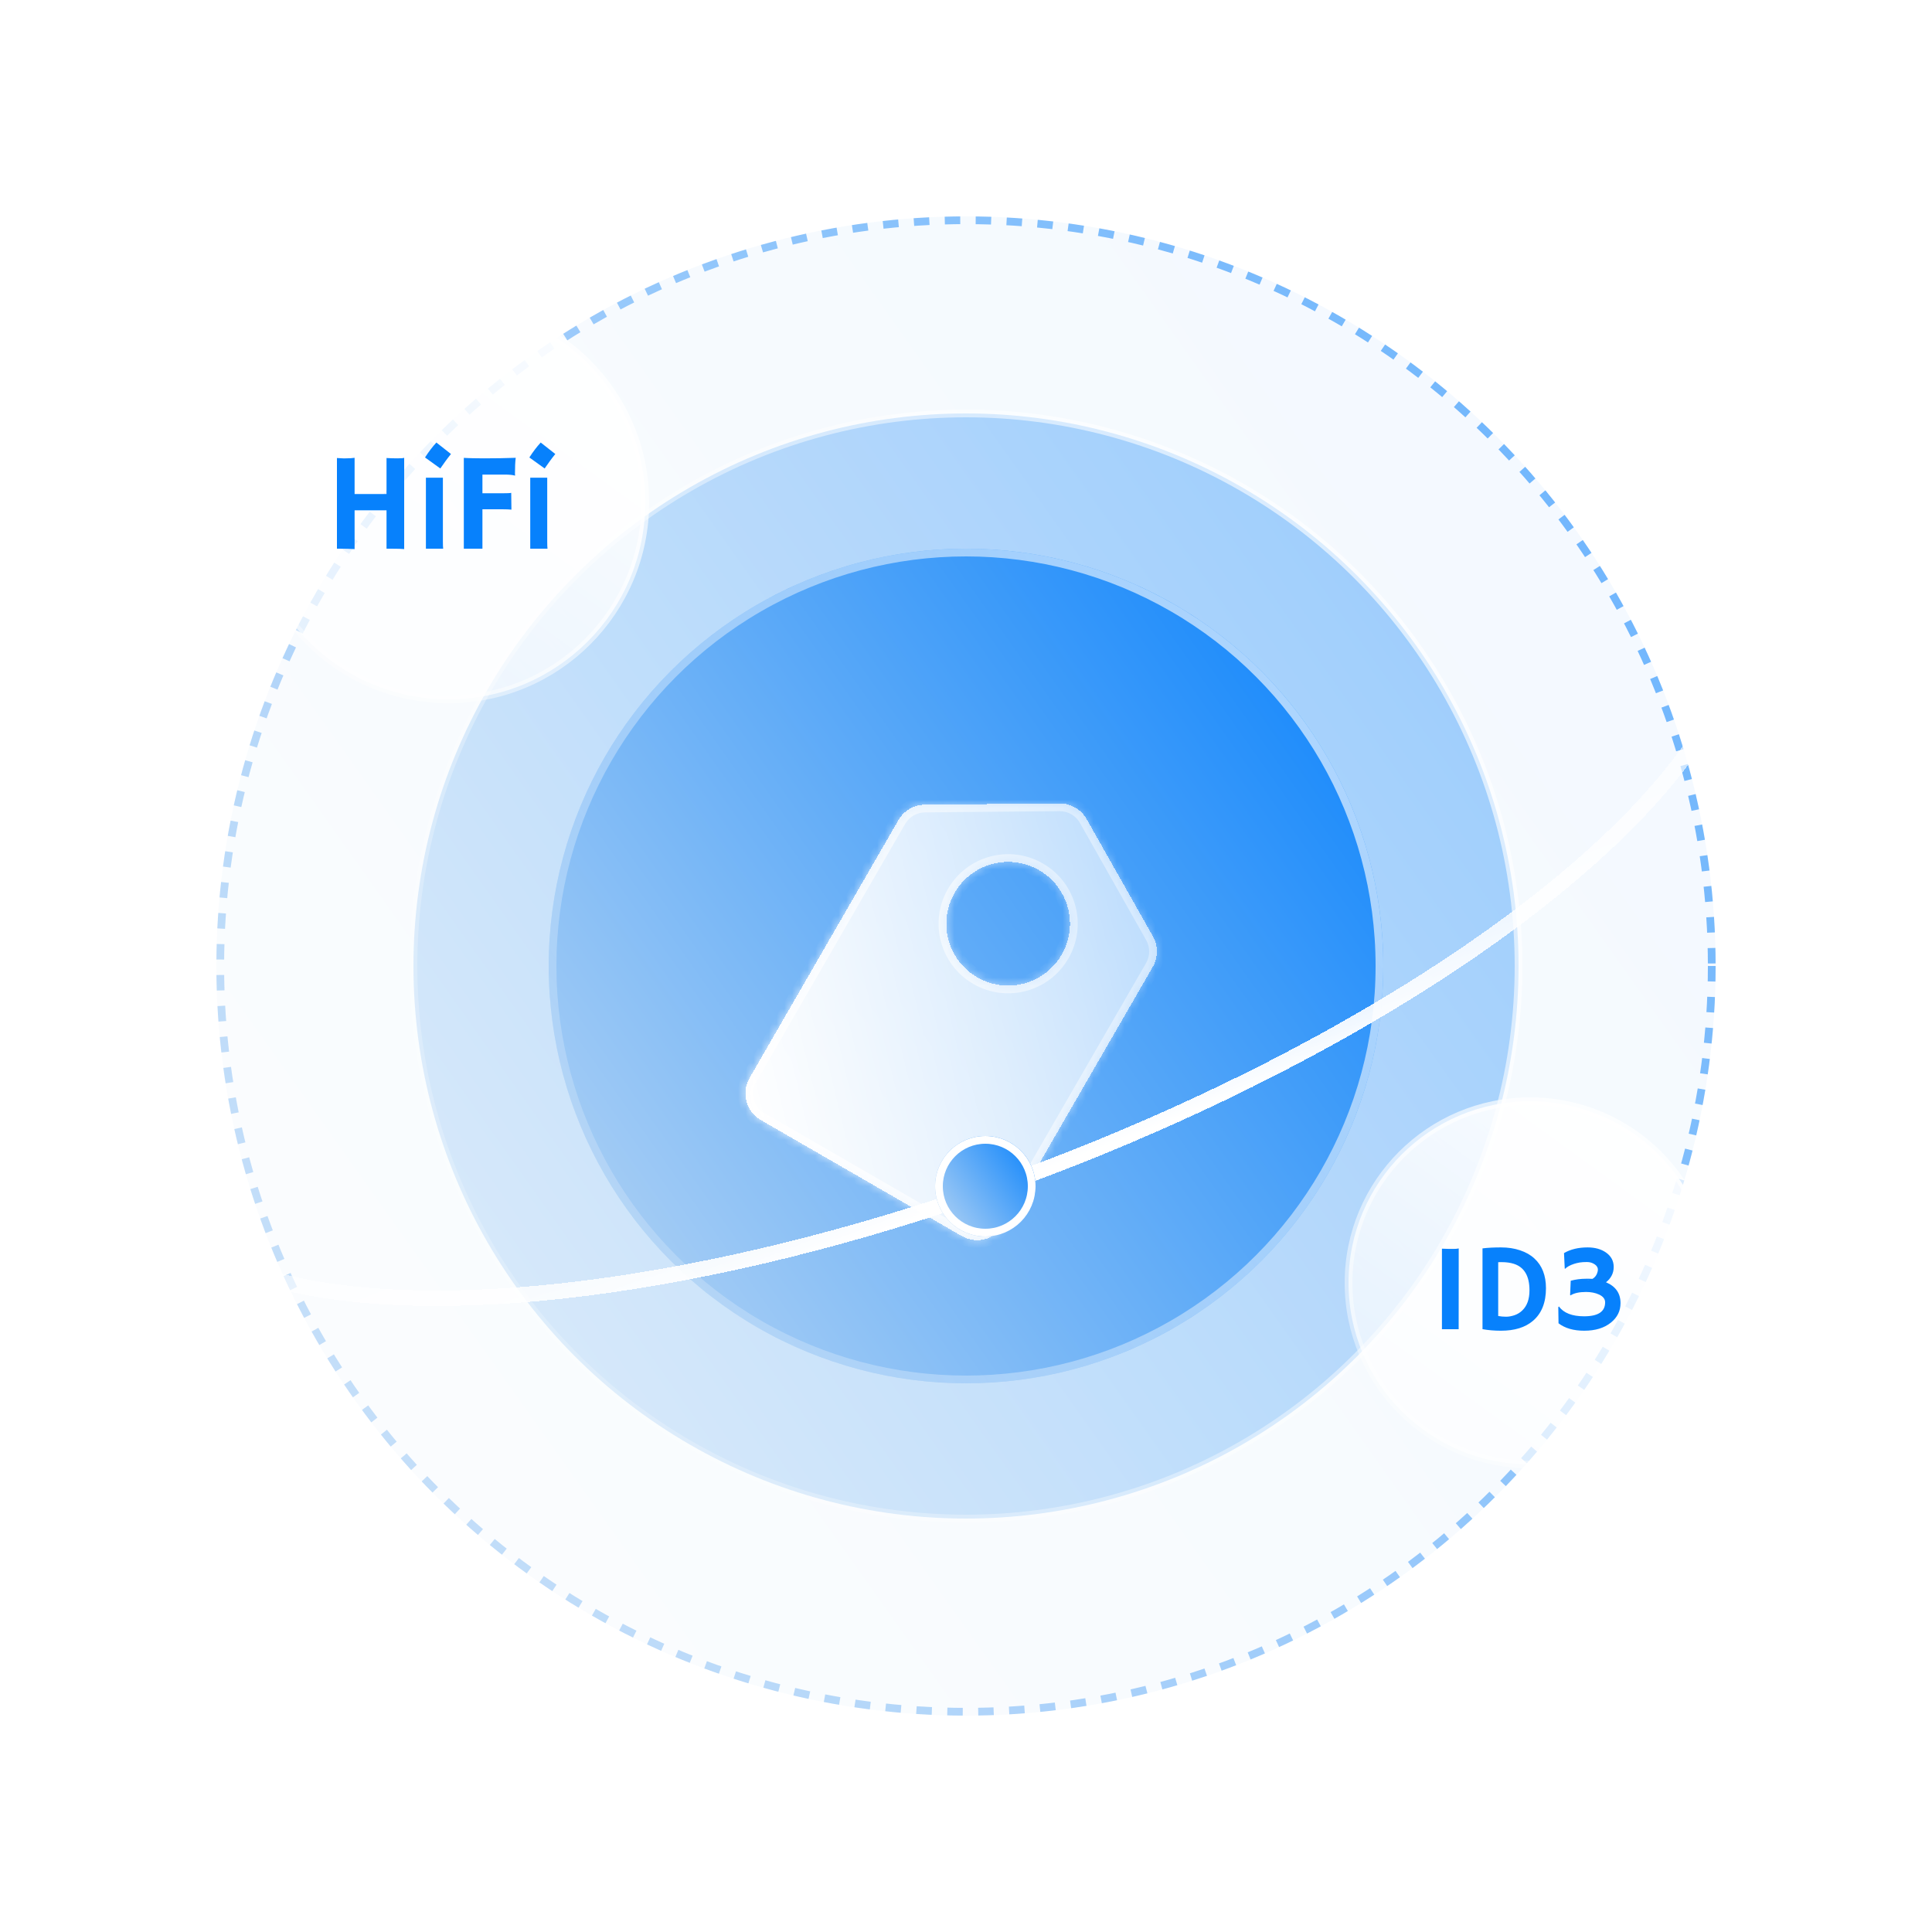 <svg width="250" height="250" viewBox="0 0 250 250" fill="none" xmlns="http://www.w3.org/2000/svg">
<circle cx="125" cy="125" r="97" fill="url(#paint0_linear_391_680)" fill-opacity="0.05"/>
<circle cx="125" cy="125" r="96.5" stroke="url(#paint1_linear_391_680)" stroke-opacity="0.6" stroke-dasharray="2 2"/>
<circle cx="125" cy="125" r="71.5" fill="url(#paint2_linear_391_680)" fill-opacity="0.4" stroke="url(#paint3_linear_391_680)"/>
<g filter="url(#filter0_d_391_680)">
<circle cx="125" cy="125" r="54" fill="url(#paint4_linear_391_680)"/>
<circle cx="125" cy="125" r="53.5" stroke="url(#paint5_linear_391_680)"/>
</g>
<g filter="url(#filter1_d_391_680)">
<mask id="path-6-inside-1_391_680" fill="white">
<path fill-rule="evenodd" clip-rule="evenodd" d="M124.445 155.94C126.358 157.045 128.804 156.39 129.909 154.476L149.166 121.122C149.874 119.895 149.881 118.386 149.184 117.153L140.615 101.996C139.899 100.729 138.552 99.951 137.097 99.964L119.685 100.122C118.269 100.135 116.965 100.895 116.257 102.122L97 135.476C95.895 137.389 96.551 139.836 98.464 140.94L124.445 155.94ZM134.454 108.603C130.628 106.394 125.735 107.705 123.526 111.531C121.317 115.358 122.628 120.251 126.454 122.46C130.281 124.669 135.174 123.358 137.383 119.531C139.592 115.705 138.281 110.812 134.454 108.603Z"/>
</mask>
<path fill-rule="evenodd" clip-rule="evenodd" d="M124.445 155.94C126.358 157.045 128.804 156.39 129.909 154.476L149.166 121.122C149.874 119.895 149.881 118.386 149.184 117.153L140.615 101.996C139.899 100.729 138.552 99.951 137.097 99.964L119.685 100.122C118.269 100.135 116.965 100.895 116.257 102.122L97 135.476C95.895 137.389 96.551 139.836 98.464 140.94L124.445 155.94ZM134.454 108.603C130.628 106.394 125.735 107.705 123.526 111.531C121.317 115.358 122.628 120.251 126.454 122.46C130.281 124.669 135.174 123.358 137.383 119.531C139.592 115.705 138.281 110.812 134.454 108.603Z" fill="url(#paint6_linear_391_680)" shape-rendering="crispEdges"/>
<path d="M129.909 154.476L129.043 153.976L129.909 154.476ZM149.166 121.122L150.032 121.622L149.166 121.122ZM149.184 117.153L148.314 117.645L148.314 117.645L149.184 117.153ZM140.615 101.996L141.485 101.503L140.615 101.996ZM137.097 99.964L137.088 98.964L137.097 99.964ZM119.685 100.122L119.694 101.122L119.685 100.122ZM129.043 153.976C128.214 155.411 126.38 155.903 124.945 155.074L123.945 156.806C126.336 158.187 129.394 157.368 130.775 154.976L129.043 153.976ZM148.3 120.622L129.043 153.976L130.775 154.976L150.032 121.622L148.3 120.622ZM148.314 117.645C148.836 118.57 148.831 119.702 148.3 120.622L150.032 121.622C150.917 120.089 150.926 118.202 150.055 116.661L148.314 117.645ZM139.744 102.488L148.314 117.645L150.055 116.661L141.485 101.503L139.744 102.488ZM137.106 100.964C138.197 100.954 139.207 101.538 139.744 102.488L141.485 101.503C140.59 99.92 138.906 98.948 137.088 98.964L137.106 100.964ZM119.694 101.122L137.106 100.964L137.088 98.964L119.676 99.122L119.694 101.122ZM117.123 102.622C117.654 101.702 118.632 101.131 119.694 101.122L119.676 99.122C117.906 99.138 116.276 100.089 115.391 101.622L117.123 102.622ZM97.866 135.976L117.123 102.622L115.391 101.622L96.134 134.976L97.866 135.976ZM98.964 140.074C97.529 139.246 97.038 137.411 97.866 135.976L96.134 134.976C94.753 137.368 95.573 140.426 97.964 141.806L98.964 140.074ZM124.945 155.074L98.964 140.074L97.964 141.806L123.945 156.806L124.945 155.074ZM124.392 112.031C126.325 108.683 130.606 107.536 133.954 109.469L134.954 107.737C130.65 105.252 125.146 106.727 122.66 111.031L124.392 112.031ZM126.954 121.594C123.606 119.661 122.459 115.38 124.392 112.031L122.66 111.031C120.175 115.336 121.65 120.84 125.954 123.326L126.954 121.594ZM136.517 119.031C134.584 122.38 130.302 123.527 126.954 121.594L125.954 123.326C130.259 125.811 135.763 124.336 138.249 120.031L136.517 119.031ZM133.954 109.469C137.302 111.402 138.45 115.683 136.517 119.031L138.249 120.031C140.734 115.727 139.259 110.223 134.954 107.737L133.954 109.469Z" fill="url(#paint7_linear_391_680)" mask="url(#path-6-inside-1_391_680)"/>
</g>
<circle cx="198" cy="166" r="23.5" fill="url(#paint8_linear_391_680)" stroke="url(#paint9_linear_391_680)"/>
<path d="M186.586 161.578C187.107 161.599 187.422 161.609 187.531 161.609H188.094C188.37 161.609 188.591 161.589 188.758 161.547L188.75 172H186.586V161.578ZM194.219 172.195C193.375 172.195 192.581 172.128 191.836 171.992V161.539C192.523 161.456 193.32 161.414 194.227 161.414C195.138 161.414 195.961 161.539 196.695 161.789C197.435 162.034 198.052 162.385 198.547 162.844C199.547 163.76 200.047 165.044 200.047 166.695C200.047 168.544 199.49 169.948 198.375 170.906C197.375 171.766 195.99 172.195 194.219 172.195ZM193.867 170.289C194.206 170.352 194.544 170.383 194.883 170.383C195.221 170.383 195.586 170.318 195.977 170.188C196.367 170.052 196.706 169.844 196.992 169.562C197.607 168.969 197.914 168.104 197.914 166.969C197.914 165.104 197.234 163.958 195.875 163.531C195.427 163.391 194.909 163.32 194.32 163.32H194.109C194.031 163.32 193.951 163.323 193.867 163.328V170.289ZM207.812 165.922C209.068 166.453 209.695 167.354 209.695 168.625C209.695 169.635 209.281 170.474 208.453 171.141C207.583 171.844 206.432 172.195 205 172.195C203.62 172.195 202.51 171.875 201.672 171.234L201.641 169.148L201.719 169.055C202.344 169.904 203.432 170.328 204.984 170.328C206.797 170.328 207.703 169.727 207.703 168.523C207.703 168.091 207.438 167.753 206.906 167.508C206.427 167.289 205.87 167.18 205.234 167.18C204.359 167.18 203.688 167.328 203.219 167.625L203.172 167.57L203.25 165.727C203.88 165.555 204.542 165.469 205.234 165.469H205.641C205.786 165.469 205.93 165.474 206.07 165.484C206.404 165.286 206.62 164.99 206.719 164.594C206.75 164.484 206.766 164.375 206.766 164.266C206.766 164.151 206.732 164.036 206.664 163.922C206.596 163.802 206.495 163.698 206.359 163.609C206.062 163.406 205.727 163.305 205.352 163.305C204.982 163.305 204.669 163.326 204.414 163.367C204.159 163.409 203.911 163.469 203.672 163.547C203.156 163.719 202.771 163.932 202.516 164.188L202.477 164.148L202.383 162.148C203.221 161.659 204.24 161.414 205.438 161.414C206.38 161.414 207.167 161.63 207.797 162.062C208.474 162.531 208.812 163.156 208.812 163.938C208.812 164.365 208.719 164.75 208.531 165.094C208.344 165.432 208.104 165.708 207.812 165.922ZM205.344 165.68C205.474 165.68 205.583 165.669 205.672 165.648L205.344 165.68Z" fill="#0781FC"/>
<g filter="url(#filter2_d_391_680)">
<ellipse cx="121.29" cy="113.724" rx="110.259" ry="40.044" transform="rotate(-20.888 121.29 113.724)" stroke="url(#paint10_linear_391_680)" stroke-width="2" shape-rendering="crispEdges"/>
</g>
<g filter="url(#filter3_d_391_680)">
<circle cx="127.5" cy="153.5" r="6.5" fill="url(#paint11_linear_391_680)"/>
<circle cx="127.5" cy="153.5" r="6" stroke="white"/>
</g>
<circle cx="58" cy="65" r="25.5" fill="url(#paint12_linear_391_680)" stroke="url(#paint13_linear_391_680)"/>
<path d="M45.885 71.053C45.322 71.018 44.654 71 43.881 71H43.6V59.267C43.963 59.296 44.221 59.31 44.373 59.31H44.733C45.196 59.31 45.58 59.287 45.885 59.24V63.925H50.016V59.267C50.502 59.296 50.974 59.31 51.431 59.31C51.894 59.31 52.184 59.287 52.301 59.24V71.053C52.02 71.018 51.463 71 50.631 71H50.016V66.034H45.885V71.053ZM54.999 59.196C55.468 58.464 55.957 57.819 56.467 57.263L58.356 58.748C58.105 59.059 57.87 59.363 57.653 59.662C57.653 59.662 57.428 59.981 56.977 60.62L54.999 59.196ZM57.31 70.016C57.31 70.519 57.322 70.848 57.346 71H55.113V61.815H57.31V70.016ZM66.179 65.946C65.897 65.917 65.534 65.902 65.089 65.902H62.426V71H60.018V59.249C60.176 59.261 60.357 59.27 60.562 59.275L61.213 59.293C61.658 59.305 62.121 59.31 62.602 59.31C64.043 59.31 65.42 59.287 66.732 59.24C66.668 59.756 66.636 60.444 66.636 61.306C66.636 61.399 66.642 61.47 66.653 61.517L66.636 61.543C66.325 61.455 65.892 61.411 65.335 61.411H62.426V63.828H64.992C65.637 63.828 66.023 63.81 66.152 63.775L66.179 65.946ZM68.499 59.196C68.968 58.464 69.457 57.819 69.967 57.263L71.856 58.748C71.605 59.059 71.37 59.363 71.153 59.662C71.153 59.662 70.928 59.981 70.477 60.62L68.499 59.196ZM70.811 70.016C70.811 70.519 70.822 70.848 70.846 71H68.613V61.815H70.811V70.016Z" fill="#0781FC"/>
<defs>
<filter id="filter0_d_391_680" x="55" y="55" width="140" height="140" filterUnits="userSpaceOnUse" color-interpolation-filters="sRGB">
<feFlood flood-opacity="0" result="BackgroundImageFix"/>
<feColorMatrix in="SourceAlpha" type="matrix" values="0 0 0 0 0 0 0 0 0 0 0 0 0 0 0 0 0 0 127 0" result="hardAlpha"/>
<feOffset/>
<feGaussianBlur stdDeviation="8"/>
<feComposite in2="hardAlpha" operator="out"/>
<feColorMatrix type="matrix" values="0 0 0 0 0.131 0 0 0 0 0.489 0 0 0 0 0.85 0 0 0 0.3 0"/>
<feBlend mode="normal" in2="BackgroundImageFix" result="effect1_dropShadow_391_680"/>
<feBlend mode="normal" in="SourceGraphic" in2="effect1_dropShadow_391_680" result="shape"/>
</filter>
<filter id="filter1_d_391_680" x="88.463" y="95.964" width="69.239" height="72.513" filterUnits="userSpaceOnUse" color-interpolation-filters="sRGB">
<feFlood flood-opacity="0" result="BackgroundImageFix"/>
<feColorMatrix in="SourceAlpha" type="matrix" values="0 0 0 0 0 0 0 0 0 0 0 0 0 0 0 0 0 0 127 0" result="hardAlpha"/>
<feOffset dy="4"/>
<feGaussianBlur stdDeviation="4"/>
<feComposite in2="hardAlpha" operator="out"/>
<feColorMatrix type="matrix" values="0 0 0 0 0.302 0 0 0 0 0.359 0 0 0 0 0.717 0 0 0 0.2 0"/>
<feBlend mode="normal" in2="BackgroundImageFix" result="effect1_dropShadow_391_680"/>
<feBlend mode="normal" in="SourceGraphic" in2="effect1_dropShadow_391_680" result="shape"/>
</filter>
<filter id="filter2_d_391_680" x="12.279" y="54.455" width="218.022" height="118.537" filterUnits="userSpaceOnUse" color-interpolation-filters="sRGB">
<feFlood flood-opacity="0" result="BackgroundImageFix"/>
<feColorMatrix in="SourceAlpha" type="matrix" values="0 0 0 0 0 0 0 0 0 0 0 0 0 0 0 0 0 0 127 0" result="hardAlpha"/>
<feOffset/>
<feGaussianBlur stdDeviation="2"/>
<feComposite in2="hardAlpha" operator="out"/>
<feColorMatrix type="matrix" values="0 0 0 0 1 0 0 0 0 1 0 0 0 0 1 0 0 0 1 0"/>
<feBlend mode="normal" in2="BackgroundImageFix" result="effect1_dropShadow_391_680"/>
<feBlend mode="normal" in="SourceGraphic" in2="effect1_dropShadow_391_680" result="shape"/>
</filter>
<filter id="filter3_d_391_680" x="117" y="143" width="21" height="21" filterUnits="userSpaceOnUse" color-interpolation-filters="sRGB">
<feFlood flood-opacity="0" result="BackgroundImageFix"/>
<feColorMatrix in="SourceAlpha" type="matrix" values="0 0 0 0 0 0 0 0 0 0 0 0 0 0 0 0 0 0 127 0" result="hardAlpha"/>
<feOffset/>
<feGaussianBlur stdDeviation="2"/>
<feComposite in2="hardAlpha" operator="out"/>
<feColorMatrix type="matrix" values="0 0 0 0 1 0 0 0 0 1 0 0 0 0 1 0 0 0 1 0"/>
<feBlend mode="normal" in2="BackgroundImageFix" result="effect1_dropShadow_391_680"/>
<feBlend mode="normal" in="SourceGraphic" in2="effect1_dropShadow_391_680" result="shape"/>
</filter>
<linearGradient id="paint0_linear_391_680" x1="222" y1="28" x2="1.377" y2="184.459" gradientUnits="userSpaceOnUse">
<stop stop-color="#0781FC"/>
<stop offset="1" stop-color="#BBD7F3"/>
</linearGradient>
<linearGradient id="paint1_linear_391_680" x1="222" y1="39.878" x2="-3.76" y2="178.012" gradientUnits="userSpaceOnUse">
<stop stop-color="#0781FC"/>
<stop offset="1" stop-color="#BBD7F3"/>
</linearGradient>
<linearGradient id="paint2_linear_391_680" x1="197" y1="53" x2="33.239" y2="169.135" gradientUnits="userSpaceOnUse">
<stop stop-color="#0781FC"/>
<stop offset="1" stop-color="#BBD7F3"/>
</linearGradient>
<linearGradient id="paint3_linear_391_680" x1="197" y1="61.816" x2="29.426" y2="164.349" gradientUnits="userSpaceOnUse">
<stop stop-color="white" stop-opacity="0.7"/>
<stop offset="1" stop-color="white" stop-opacity="0.1"/>
</linearGradient>
<linearGradient id="paint4_linear_391_680" x1="179" y1="71" x2="56.179" y2="158.101" gradientUnits="userSpaceOnUse">
<stop stop-color="#0781FC"/>
<stop offset="1" stop-color="#BBD7F3"/>
</linearGradient>
<linearGradient id="paint5_linear_391_680" x1="179" y1="77.612" x2="53.319" y2="154.512" gradientUnits="userSpaceOnUse">
<stop stop-color="white" stop-opacity="0.7"/>
<stop offset="1" stop-color="white" stop-opacity="0.1"/>
</linearGradient>
<linearGradient id="paint6_linear_391_680" x1="94.825" y1="138.84" x2="158.745" y2="123.584" gradientUnits="userSpaceOnUse">
<stop stop-color="white"/>
<stop offset="1" stop-color="white" stop-opacity="0.6"/>
</linearGradient>
<linearGradient id="paint7_linear_391_680" x1="95.072" y1="138.982" x2="158.51" y2="123.947" gradientUnits="userSpaceOnUse">
<stop stop-color="white" stop-opacity="0.8"/>
<stop offset="1" stop-color="white" stop-opacity="0.3"/>
</linearGradient>
<linearGradient id="paint8_linear_391_680" x1="222.255" y1="142" x2="182.856" y2="196.32" gradientUnits="userSpaceOnUse">
<stop stop-color="white"/>
<stop offset="1" stop-color="white" stop-opacity="0.6"/>
</linearGradient>
<linearGradient id="paint9_linear_391_680" x1="221.895" y1="142" x2="182.705" y2="195.863" gradientUnits="userSpaceOnUse">
<stop stop-color="white" stop-opacity="0.8"/>
<stop offset="1" stop-color="white" stop-opacity="0.3"/>
</linearGradient>
<linearGradient id="paint10_linear_391_680" x1="121.29" y1="73.68" x2="121.29" y2="153.768" gradientUnits="userSpaceOnUse">
<stop offset="0.34" stop-color="white" stop-opacity="0"/>
<stop offset="1" stop-color="white"/>
</linearGradient>
<linearGradient id="paint11_linear_391_680" x1="134" y1="147" x2="119.216" y2="157.484" gradientUnits="userSpaceOnUse">
<stop stop-color="#0781FC"/>
<stop offset="1" stop-color="#BBD7F3"/>
</linearGradient>
<linearGradient id="paint12_linear_391_680" x1="84.276" y1="39" x2="41.594" y2="97.846" gradientUnits="userSpaceOnUse">
<stop stop-color="white"/>
<stop offset="1" stop-color="white" stop-opacity="0.6"/>
</linearGradient>
<linearGradient id="paint13_linear_391_680" x1="83.886" y1="39" x2="41.43" y2="97.351" gradientUnits="userSpaceOnUse">
<stop stop-color="white" stop-opacity="0.8"/>
<stop offset="1" stop-color="white" stop-opacity="0.3"/>
</linearGradient>
</defs>
</svg>
